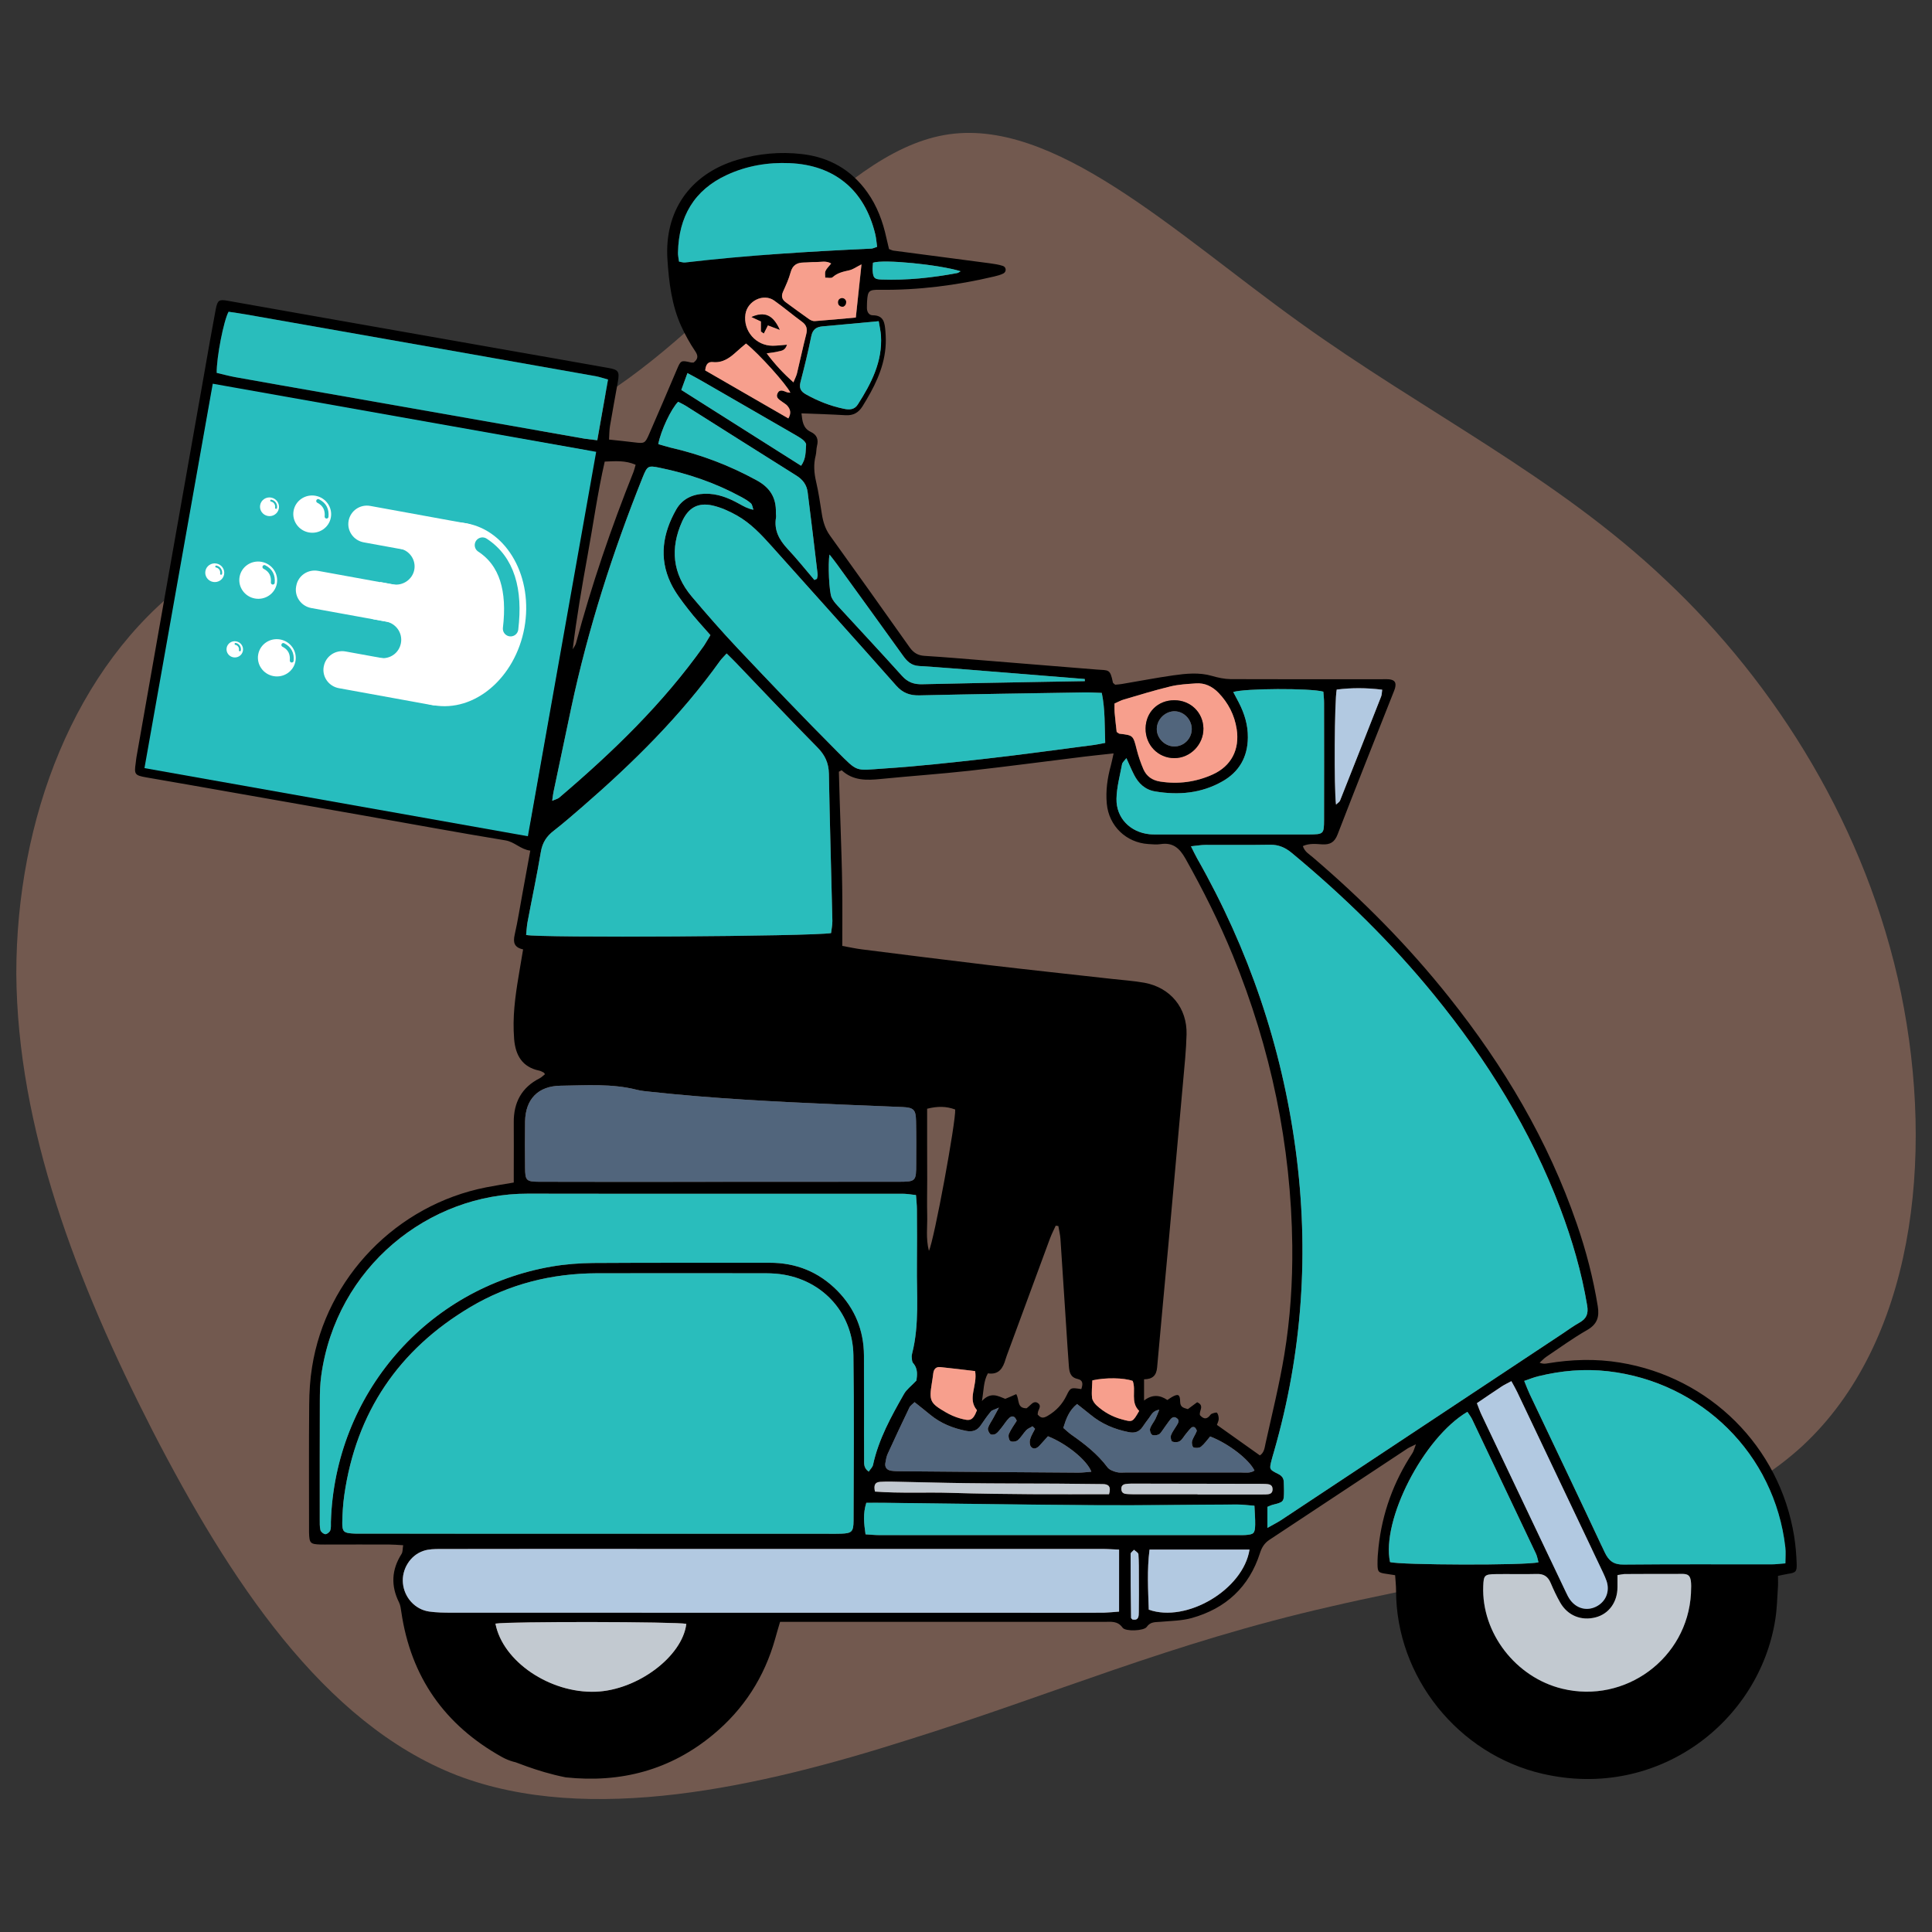 <?xml version="1.0" encoding="utf-8"?>
<!-- Generator: Adobe Illustrator 27.4.0, SVG Export Plug-In . SVG Version: 6.00 Build 0)  -->
<svg version="1.1" id="Layer_1" xmlns="http://www.w3.org/2000/svg" xmlns:xlink="http://www.w3.org/1999/xlink" x="0px" y="0px"
	 viewBox="0 0 250 250" style="enable-background:new 0 0 250 250;" xml:space="preserve">
<rect x="0" y="0" width="250" height="250" fill="#333333" stroke="none"/>
<style type="text/css">
	.st0{opacity:0.35;fill:#E7A184;}
	.st1{fill:#29BDBC;}
	.st2{fill:#B2C9E1;}
	.st3{fill:#51657C;}
	.st4{fill:#C2C9D0;}
	.st5{fill:#F79F8D;}
	.st6{fill:#27BDBE;}
	.st7{fill:#27BDBE;stroke:#27BDBE;stroke-width:0.5;stroke-linecap:round;stroke-miterlimit:10;}
	.st8{fill:#FFFFFF;}
	.st9{fill:#FFFFFF;stroke:#FFFFFF;stroke-width:2.5;stroke-linecap:round;stroke-miterlimit:10;}
	.st10{fill:none;stroke:#27BDBE;stroke-width:0.25;stroke-linecap:round;stroke-miterlimit:10;}
	.st11{fill:none;stroke:#27BDBE;stroke-width:0.5;stroke-linecap:round;stroke-miterlimit:10;}
	.st12{fill:none;stroke:#27BDBE;stroke-width:2;stroke-linecap:round;stroke-miterlimit:10;}
</style>
<path class="st0" d="M168.06,41.64c16.26,11.72,33.25,19.92,47.46,33.4c14.35,13.48,26.07,32.22,30.47,53.46
	c4.39,21.39,1.61,45.26-12.74,58.59c-14.5,13.33-40.43,15.97-61.08,20.8c-20.65,4.69-36.03,11.43-54.78,17.28
	c-18.9,6.01-41.16,11.13-58.3,4.54c-17.28-6.74-29.44-25.34-39.4-44.67c-9.81-19.19-17.43-39.11-17.58-59.03
	c0-19.92,7.47-39.84,22.26-50.83C39.02,64.2,60.84,62.15,78.13,51.16c17.28-11.13,29.88-31.2,44.09-33.69
	C136.28,14.98,151.95,30.07,168.06,41.64z"/>
<g>
	<g>
		<path d="M104.92,55.89c0.8,0.38,1.01,0.98,0.8,1.81c-0.1,0.4-0.07,0.84-0.17,1.24c-0.3,1.15-0.21,2.26,0.06,3.42
			c0.32,1.37,0.52,2.78,0.74,4.17c0.16,1,0.44,1.92,1.04,2.76c3.46,4.82,6.9,9.64,10.32,14.48c0.5,0.7,1.07,1.05,1.94,1.1
			c2.62,0.16,5.23,0.39,7.84,0.6c4.81,0.39,9.62,0.79,14.43,1.17c1.55,0.12,1.73-0.11,2.09,1.68c0.02,0.08,0.14,0.14,0.29,0.28
			c0.24-0.02,0.55-0.04,0.86-0.09c2.22-0.37,4.43-0.8,6.66-1.12c1.66-0.23,3.33-0.41,5,0.07c0.79,0.23,1.62,0.41,2.44,0.42
			c6.56,0.03,13.12,0.01,19.68,0.01c0.26,0,0.53-0.02,0.79,0.01c0.76,0.08,0.98,0.41,0.78,1.17c-0.05,0.2-0.15,0.39-0.22,0.59
			c-2.41,6.1-4.84,12.18-7.2,18.3c-0.39,1.02-0.96,1.36-2,1.3c-0.81-0.05-1.65-0.16-2.5,0.22c0.23,0.74,0.81,1.04,1.26,1.43
			c6.45,5.5,12.38,11.49,17.66,18.13c7.08,8.89,12.82,18.54,16.53,29.33c1.2,3.48,2.12,7.02,2.71,10.65c0.23,1.41-0.08,2.35-1.4,3.1
			c-1.82,1.04-3.52,2.28-5.26,3.45c-0.31,0.21-0.57,0.5-0.86,0.76c0.42,0.18,0.72,0.14,1.01,0.09c3.13-0.52,6.26-0.62,9.4-0.1
			c11.62,1.9,20.64,10.87,22.52,22.45c0.19,1.19,0.29,2.4,0.33,3.6c0.03,1.03-0.13,1.13-1.15,1.29c-0.39,0.06-0.78,0.16-1.27,0.26
			c0,0.58,0.03,1.05-0.01,1.52c-0.09,1.36-0.12,2.73-0.33,4.07c-2.04,13.2-15.12,23.47-30.11,20.02
			c-10.92-2.51-18.97-12.52-18.97-23.72c0-0.66-0.08-1.32-0.12-1.98c-0.49-0.07-0.8-0.12-1.1-0.17c-1.06-0.15-1.17-0.23-1.18-1.26
			c-0.01-0.73,0.05-1.47,0.13-2.2c0.48-4.41,1.95-8.46,4.39-12.17c0.17-0.26,0.24-0.6,0.45-1.14c-0.53,0.27-0.82,0.38-1.08,0.54
			c-5.95,3.93-11.9,7.88-17.86,11.81c-0.66,0.43-1.01,1-1.24,1.73c-1.41,4.4-4.43,7.17-8.82,8.4c-1.29,0.36-2.69,0.37-4.04,0.49
			c-0.67,0.06-1.31-0.04-1.8,0.67c-0.36,0.51-2.74,0.61-3.11,0.1c-0.66-0.93-1.53-0.76-2.39-0.76c-13.33-0.01-26.66,0-39.99,0
			c-0.62,0-1.24,0-1.95,0c-0.24,0.82-0.45,1.51-0.64,2.21c-1.39,4.94-4.05,9.08-8,12.36c-5.55,4.62-11.98,6.3-19.09,5.55
			c-3.98-0.79-6.83-2.18-7.68-2.35c2.07-0.11,10.26-1.82,10.69,1.34c-0.25-0.14-0.5-0.2-0.75-0.22c-2.51-0.2-5.01-0.43-7.52-0.55
			c-1.08-0.06-2.05-0.33-2.99-0.85c-7.42-4.13-11.8-10.36-13.03-18.78c-0.06-0.41-0.11-0.85-0.29-1.22
			c-1.08-2.16-0.98-4.24,0.32-6.28c0.17-0.26,0.13-0.66,0.21-1.13c-0.72-0.04-1.28-0.09-1.85-0.09c-2.57-0.01-5.14,0-7.71,0
			c-0.37,0-0.74,0.01-1.1,0c-1.37-0.04-1.48-0.16-1.52-1.57c0-0.16,0-0.31,0-0.47c0-5.35-0.03-10.71,0.02-16.06
			c0.01-1.62,0.11-3.26,0.37-4.86c1.83-11.59,10.96-20.99,22.54-23.26c1.12-0.22,2.26-0.4,3.56-0.62c0-0.59,0-1.1,0-1.61
			c0-2.05,0.02-4.09,0-6.14c-0.03-2.6,1.01-4.56,3.37-5.75c0.25-0.13,0.45-0.35,0.67-0.52c-0.1-0.13-0.12-0.19-0.16-0.21
			c-0.19-0.09-0.38-0.21-0.58-0.25c-2.22-0.46-3.07-2-3.25-4.07c-0.03-0.37-0.04-0.73-0.06-1.1c-0.09-2.69,0.34-5.33,0.79-7.97
			c0.14-0.82,0.27-1.63,0.43-2.55c-1.17-0.25-1.31-0.91-1.09-1.9c0.41-1.79,0.68-3.6,1.02-5.41c0.33-1.79,0.66-3.59,1-5.47
			c-1.28-0.16-2.02-1.14-3.24-1.33c-6.15-1.01-12.29-2.15-18.43-3.23c-7.48-1.32-14.97-2.64-22.46-3.95
			c-1.86-0.33-3.72-0.64-5.58-0.97c-1.47-0.26-1.56-0.4-1.35-1.84c0.04-0.26,0.05-0.52,0.1-0.78c1.38-7.85,2.76-15.69,4.15-23.54
			c1.54-8.72,3.09-17.45,4.63-26.17c0.48-2.74,0.95-5.47,1.47-8.2c0.24-1.23,0.42-1.34,1.56-1.14c3.61,0.63,7.23,1.28,10.84,1.92
			c8,1.41,16,2.82,24,4.23c4.8,0.85,9.6,1.68,14.4,2.54c1.32,0.23,1.48,0.47,1.24,1.8c-0.34,1.91-0.7,3.82-1.02,5.73
			c-0.09,0.54-0.08,1.11-0.12,1.74c1.2,0.13,2.24,0.23,3.27,0.36c1.3,0.16,1.39,0.15,1.91-1.05c1.22-2.79,2.41-5.58,3.6-8.38
			c0.51-1.19,0.52-1.21,1.85-0.9c0.1,0.02,0.21,0,0.32,0c0.52-0.41,0.65-0.8,0.21-1.45c-0.7-1.03-1.31-2.14-1.83-3.28
			c-1.23-2.71-1.58-5.69-1.77-8.56c-0.42-6.12,2.75-11.05,9.02-12.93c2.76-0.83,5.58-1.08,8.41-0.75c3.5,0.41,6.36,2.02,8.43,4.94
			c1.27,1.78,2.01,3.79,2.47,5.91c0.11,0.5,0.23,1,0.34,1.44c0.27,0.1,0.42,0.18,0.57,0.2c4.16,0.55,8.32,1.09,12.47,1.64
			c0.57,0.08,1.15,0.16,1.69,0.34c0.46,0.15,0.49,0.76,0.06,0.98c-0.37,0.19-0.78,0.29-1.19,0.39c-4.87,1.15-9.8,1.78-14.81,1.72
			c-1.4-0.02-1.54,0.14-1.63,1.49c-0.02,0.26-0.01,0.52-0.02,0.79c-0.02,0.55,0.24,1.02,0.76,1.02c1.45,0,1.54,1.02,1.63,2.03
			c0.06,0.73,0.08,1.47,0.01,2.19c-0.25,2.8-1.52,5.21-2.96,7.54c-0.52,0.84-1.2,1.23-2.21,1.17c-1.82-0.11-3.64-0.16-5.7-0.24
			C103.83,54.48,103.88,55.4,104.92,55.89z M20.05,99.43c5.7,1.28,46.59,8.3,48.17,8.25c0.12-0.39,0.29-0.82,0.37-1.27
			c2.01-11.36,4.01-22.72,6.01-34.08c0.68-3.87,1.37-7.75,2.05-11.62c0.12-0.66,0.17-1.33,0.27-2.05c-0.43-0.16-0.76-0.35-1.1-0.41
			c-16-2.79-31.99-5.68-48.03-8.44c-0.19,0.44-0.37,0.71-0.42,1c-2.82,16.05-5.7,32.09-8.48,48.19
			C19.38,99.18,19.7,99.35,20.05,99.43z M164,197.71c0.74-0.42,1.28-0.69,1.79-1.02c12.12-8.02,24.24-16.06,36.36-24.09
			c0.74-0.49,1.46-1.03,2.24-1.46c0.9-0.51,1.17-1.14,0.99-2.2c-0.72-4.32-1.94-8.49-3.48-12.57c-3.85-10.17-9.51-19.26-16.36-27.66
			c-5.49-6.73-11.68-12.78-18.36-18.32c-0.85-0.71-1.72-1.1-2.84-1.08c-2.78,0.05-5.56,0.01-8.34,0.02c-0.55,0-1.11,0.1-1.89,0.18
			c0.34,0.67,0.55,1.13,0.8,1.57c6.67,11.73,10.94,24.28,12.74,37.64c1.78,13.22,0.9,26.28-2.8,39.13c-0.1,0.35-0.21,0.7-0.3,1.06
			c-0.31,1.21-0.32,1.24,0.81,1.8c0.49,0.24,0.75,0.54,0.76,1.07c0.01,0.37,0.03,0.73,0.03,1.1c-0.01,1.47-0.01,1.48-1.51,1.85
			c-0.2,0.05-0.38,0.15-0.63,0.25C164,195.81,164,196.62,164,197.71z M107.25,198.47c0.52,0,1.05,0.01,1.57-0.01
			c1.4-0.05,1.62-0.24,1.63-1.7c0.02-7.13,0.08-14.27-0.02-21.4c-0.09-5.74-4.35-10.09-10.07-10.55c-0.42-0.03-0.84-0.05-1.26-0.05
			c-7.29,0-14.58-0.02-21.87,0c-5.84,0.02-11.35,1.39-16.38,4.38c-9.27,5.51-14.76,13.62-16.3,24.33c-0.17,1.19-0.24,2.4-0.26,3.6
			c-0.01,1.1,0.21,1.29,1.27,1.36c0.52,0.04,1.05,0.02,1.57,0.02c10.07,0,20.14,0,30.21,0C87.32,198.47,97.28,198.47,107.25,198.47z
			 M108.78,107.32c0.08,2.46,0.17,4.93,0.2,7.4c0.04,2.51,0.01,5.03,0.01,7.68c0.93,0.17,1.74,0.35,2.55,0.45
			c5.46,0.69,10.93,1.38,16.39,2.03c5.31,0.63,10.63,1.19,15.95,1.79c1.41,0.16,2.83,0.25,4.22,0.5c3.36,0.63,5.53,3.26,5.44,6.69
			c-0.05,2.04-0.27,4.08-0.45,6.12c-0.6,6.74-1.21,13.48-1.82,20.21c-0.51,5.59-1.05,11.17-1.54,16.76
			c-0.09,1.04-0.59,1.52-1.69,1.53c0,0.92,0,1.73,0,2.75c1.05-0.82,2.05-0.73,3.02-0.07c0.22-0.15,0.39-0.27,0.56-0.37
			c0.82-0.47,1.08-0.38,1.09,0.59c0.01,0.77,0.51,0.8,1,0.96c0.42-0.31,0.83-0.62,1.2-0.89c1.02,0.44,0.19,1.15,0.37,1.68
			c0.36,0.38,0.73,0.61,1.19,0.14c0.11-0.11,0.19-0.28,0.33-0.33c0.22-0.09,0.61-0.21,0.68-0.13c0.16,0.2,0.22,0.52,0.22,0.8
			c0,0.25-0.14,0.49-0.23,0.77c1.86,1.32,3.69,2.62,5.56,3.95c0.55-0.36,0.61-0.97,0.72-1.5c0.85-3.84,1.8-7.66,2.44-11.53
			c0.77-4.66,1.08-9.38,1.03-14.11c-0.15-13-2.77-25.5-7.68-37.53c-1.77-4.33-3.86-8.49-6.15-12.57c-0.76-1.34-1.62-2.11-3.22-1.86
			c-0.51,0.08-1.05,0.02-1.57-0.01c-2.87-0.18-5.11-2.33-5.38-5.21c-0.16-1.69,0.08-3.35,0.53-4.98c0.12-0.44,0.2-0.88,0.35-1.54
			c-1.36,0.15-2.54,0.27-3.72,0.41c-4.99,0.61-9.98,1.28-14.98,1.84c-3.8,0.42-7.62,0.68-11.43,1.06c-1.81,0.18-3.57,0.25-5.06-1.13
			c-0.12,0.06-0.24,0.13-0.36,0.19C108.61,102.33,108.7,104.82,108.78,107.32z M112.96,189.57c0.72-3.34,2.35-6.27,4.01-9.19
			c0.34-0.6,0.95-1.04,1.61-1.74c0.07-0.62,0.25-1.49-0.44-2.27c-0.15-0.17-0.14-0.49-0.17-0.75c-0.02-0.15,0.02-0.32,0.05-0.47
			c0.96-3.77,0.57-7.62,0.62-11.43c0.03-2.41,0.01-4.83,0-7.24c0-0.56-0.07-1.13-0.12-1.84c-0.65-0.07-1.2-0.17-1.75-0.17
			c-16.16-0.01-32.32,0.02-48.48-0.01c-12.76-0.03-24.79,9.46-26.73,23.56c-0.15,1.09-0.18,2.2-0.18,3.3
			c-0.02,5.09-0.01,10.18-0.01,15.27c0,0.47-0.02,0.96,0.09,1.41c0.06,0.23,0.41,0.51,0.63,0.52c0.22,0.01,0.56-0.27,0.64-0.49
			c0.12-0.33,0.07-0.72,0.08-1.09c0.5-16.51,12.4-30.28,28.62-33.06c1.75-0.3,3.55-0.43,5.32-0.45c7.61-0.05,15.22-0.02,22.83-0.03
			c3.43-0.01,6.37,1.19,8.77,3.62c2.27,2.31,3.42,5.12,3.44,8.37c0.01,2.36,0.01,4.72,0.01,7.08c0,2.1-0.01,4.2,0.01,6.3
			c0.01,0.54-0.13,1.16,0.59,1.67C112.62,190.11,112.9,189.86,112.96,189.57z M93.17,85.52c-5.07,7.09-11.22,13.16-17.78,18.85
			c-1.23,1.06-2.46,2.14-3.74,3.13c-0.92,0.71-1.46,1.53-1.66,2.72c-0.51,3.05-1.16,6.08-1.73,9.12c-0.1,0.55-0.12,1.11-0.18,1.64
			c1.53,0.41,36.98,0.19,39.46-0.24c0.05-0.49,0.18-1.04,0.17-1.58c-0.15-6.35-0.34-12.69-0.45-19.04
			c-0.03-1.41-0.52-2.44-1.52-3.44c-3.54-3.58-6.99-7.25-10.48-10.89c-0.36-0.37-0.73-0.73-1.23-1.23
			C93.65,84.98,93.38,85.23,93.17,85.52z M144.81,200.52c-0.81-0.03-1.53-0.09-2.25-0.09c-19.93,0-39.86,0-59.79,0
			c-8.6,0-17.2-0.01-25.8,0.01c-0.73,0-1.49,0.01-2.17,0.24c-1.73,0.57-2.84,2.41-2.66,4.2c0.18,1.84,1.56,3.38,3.38,3.65
			c0.98,0.14,1.99,0.15,2.98,0.15c25.54,0.01,51.08,0.01,76.62,0.01c2.57,0,5.14,0.01,7.71-0.01c0.62,0,1.24-0.08,1.97-0.13
			C144.81,205.75,144.81,203.21,144.81,200.52z M142.57,89.66c-0.81-0.02-1.59-0.08-2.35-0.06c-7.08,0.11-14.16,0.22-21.24,0.38
			c-1.25,0.03-2.17-0.31-3.01-1.26c-5.35-6.05-10.76-12.05-16.14-18.07c-1.33-1.49-2.71-2.95-4.46-3.94
			c-0.99-0.56-2.07-1.05-3.17-1.3c-1.89-0.42-3.13,0.3-3.93,2.06c-1.57,3.48-1.25,6.76,1.23,9.71c1.93,2.28,3.9,4.54,5.95,6.71
			c4.25,4.5,8.52,8.98,12.89,13.36c2.71,2.71,2.26,2.45,5.97,2.2c4.45-0.29,8.88-0.78,13.31-1.28c4.69-0.53,9.36-1.18,14.04-1.79
			c0.36-0.05,0.72-0.13,1.36-0.25C142.92,93.95,143.02,91.87,142.57,89.66z M197.93,180.37c3.24,6.82,6.5,13.63,9.7,20.47
			c0.54,1.15,1.18,1.64,2.49,1.62c6.34-0.06,12.69-0.03,19.04-0.03c0.56,0,1.13-0.07,1.87-0.13c0-0.77,0.07-1.44-0.01-2.09
			c-1.38-12.02-10.84-21.38-22.94-22.77c-3.07-0.35-6.07-0.08-9.04,0.65c-0.55,0.13-1.07,0.35-1.8,0.6
			C197.53,179.42,197.71,179.9,197.93,180.37z M116.16,152.92c2.36,0,2.39-0.03,2.39-2.36c0.01-1.84,0.02-3.67-0.02-5.51
			c-0.03-1.47-0.3-1.73-1.77-1.8c-2.78-0.12-5.55-0.22-8.33-0.34c-8.12-0.35-16.23-0.76-24.31-1.64c-0.57-0.06-1.15-0.11-1.71-0.25
			c-3.25-0.83-6.57-0.57-9.86-0.53c-2.91,0.03-4.56,1.73-4.61,4.63c-0.03,1.99-0.02,3.98,0,5.98c0.01,1.66,0.16,1.81,1.81,1.82
			c5.77,0.02,11.53,0.01,17.3,0.01c2.1,0,4.19,0,6.29,0C100.96,152.92,108.56,152.92,116.16,152.92z M78.68,49.11
			c-0.63-0.17-1.1-0.34-1.59-0.43c-7.02-1.25-14.05-2.49-21.07-3.73c-8.06-1.42-16.11-2.84-24.17-4.26
			c-0.77-0.14-1.54-0.24-2.27-0.35c-0.63,1.11-1.57,5.93-1.54,7.91c0.74,0.17,1.53,0.39,2.33,0.54c3.92,0.71,7.85,1.39,11.78,2.08
			c11.16,1.96,22.32,3.93,33.47,5.89c0.46,0.08,0.92,0.12,1.68,0.22C77.76,54.28,78.21,51.77,78.68,49.11z M89.02,78.8
			c-0.83-1.07-1.68-2.17-2.25-3.38c-1.54-3.26-1-6.45,0.72-9.48c0.78-1.37,2.09-2,3.68-2.05c1.64-0.05,3.08,0.53,4.47,1.3
			c0.54,0.3,1.07,0.62,1.84,0.77c-0.1-0.29-0.13-0.66-0.33-0.84c-0.38-0.34-0.85-0.6-1.31-0.85c-3.3-1.79-6.81-2.99-10.47-3.74
			c-1.51-0.31-1.61-0.26-2.21,1.22c-3.89,9.7-7.07,19.62-9.25,29.85c-0.77,3.64-1.54,7.28-2.3,10.92c-0.06,0.3-0.09,0.6-0.16,1.1
			c0.41-0.18,0.71-0.24,0.91-0.41c6.92-5.89,13.44-12.18,18.72-19.64c0.3-0.42,0.54-0.87,0.86-1.39
			C90.91,81.02,89.91,79.96,89.02,78.8z M159.59,89.55c0.25,0.47,0.49,0.91,0.72,1.36c0.73,1.42,1.19,2.9,1.17,4.52
			c-0.02,2.54-1.13,4.46-3.31,5.69c-2.71,1.54-5.66,1.8-8.69,1.29c-1.29-0.21-2.16-1.03-2.73-2.16c-0.33-0.65-0.61-1.32-0.99-2.15
			c-0.25,0.34-0.51,0.54-0.56,0.79c-0.28,1.49-0.69,2.98-0.72,4.47c-0.05,2.5,1.79,4.34,4.28,4.59c0.42,0.04,0.84,0.03,1.26,0.03
			c6.34,0,12.69,0,19.03,0c0.1,0,0.21,0,0.31,0c1.93-0.02,1.97-0.04,1.98-1.91c0.01-5.03,0.01-10.06,0-15.1
			c0-0.46-0.06-0.93-0.1-1.47C169.56,89.03,161,89.07,159.59,89.55z M209.3,205.38c0,1.92-1.1,3.45-2.81,3.9
			c-1.86,0.49-3.62-0.21-4.59-1.89c-0.47-0.82-0.87-1.68-1.24-2.55c-0.35-0.83-0.88-1.2-1.81-1.17c-1.78,0.05-3.57-0.01-5.35,0.02
			c-1.4,0.02-1.52,0.16-1.57,1.54c-0.24,6.06,4.2,11.83,10.23,13.29c8.16,1.98,16.19-3.94,16.65-12.32
			c0.16-2.94-0.32-2.51-2.32-2.53c-2.1-0.01-4.2,0-6.3,0.01c-0.25,0-0.51,0.07-0.89,0.12C209.3,204.44,209.3,204.91,209.3,205.38z
			 M88.62,33.97c8.02-0.94,16.08-1.43,24.14-1.8c0.2-0.01,0.39-0.12,0.74-0.23c-0.08-0.57-0.12-1.13-0.25-1.67
			c-1.38-5.67-5.25-8.92-11.08-9.16c-2.8-0.12-5.55,0.34-8.12,1.53c-4.26,1.97-6.22,5.42-6.32,10.03c-0.01,0.36,0.08,0.71,0.14,1.19
			C88.22,33.91,88.42,33.99,88.62,33.97z M179.87,202.13c1.23,0.39,17.58,0.45,19.21,0.03c-0.11-0.38-0.17-0.79-0.34-1.14
			c-2.74-5.79-5.49-11.57-8.24-17.35c-0.15-0.32-0.38-0.6-0.62-0.98C184.16,186.06,178.73,196.74,179.87,202.13z M160.05,194.69
			c-5.92,0.02-11.85,0.12-17.77,0.09c-9.28-0.06-18.56-0.2-27.83-0.31c-0.78-0.01-1.56,0-2.35,0c-0.45,1.42-0.3,2.68-0.1,4.08
			c0.67,0.04,1.23,0.1,1.8,0.1c15.52,0.01,31.04,0,46.56,0c0.26,0,0.53,0.01,0.79-0.01c1.09-0.08,1.24-0.2,1.27-1.33
			c0.02-0.77-0.05-1.55-0.09-2.46C161.49,194.78,160.77,194.68,160.05,194.69z M77.07,218.9c5.4-0.19,11.23-4.55,11.74-8.78
			c-1.2-0.28-23.03-0.33-24.7-0.03C65.05,215,71.17,219.11,77.07,218.9z M194.33,179.4c-1.05,0.69-2.08,1.4-3.22,2.17
			c0.22,0.56,0.38,1.04,0.6,1.5c3.62,7.63,7.25,15.25,10.88,22.88c0.18,0.38,0.36,0.77,0.61,1.1c0.84,1.12,2.16,1.44,3.35,0.84
			c1.25-0.63,1.79-1.96,1.34-3.31c-0.12-0.35-0.27-0.68-0.42-1.01c-3.71-7.82-7.43-15.63-11.15-23.45c-0.2-0.42-0.44-0.82-0.75-1.4
			C195.04,179,194.67,179.18,194.33,179.4z M132.81,185.06c-0.4,0.41-0.68,0.95-1.11,1.31c-0.21,0.18-0.75,0.25-0.96,0.1
			c-0.19-0.13-0.29-0.68-0.18-0.93c0.27-0.61,0.68-1.16,1.01-1.69c-0.23-0.63-0.61-0.71-0.99-0.35c-0.37,0.36-0.64,0.82-0.97,1.23
			c-0.23,0.28-0.45,0.6-0.74,0.8c-0.18,0.12-0.58,0.16-0.71,0.05c-0.19-0.18-0.37-0.56-0.31-0.78c0.13-0.44,0.43-0.83,0.65-1.24
			c0.2-0.35,0.39-0.71,0.77-1.42c-0.57,0.27-0.88,0.32-1.03,0.49c-0.47,0.56-0.89,1.16-1.3,1.77c-0.46,0.7-1.08,0.92-1.89,0.76
			c-1.73-0.34-3.31-0.97-4.68-2.1c-0.64-0.53-1.29-1.04-2.02-1.62c-0.27,0.27-0.55,0.44-0.67,0.7c-0.95,1.98-1.89,3.97-2.8,5.97
			c-0.17,0.37-0.24,0.8-0.31,1.21c-0.09,0.56,0.21,0.91,0.75,0.99c0.41,0.06,0.83,0.07,1.25,0.07c7.65,0.07,15.3,0.13,22.95,0.18
			c0.55,0,1.1-0.07,1.71-0.12c-0.58-1.51-3.21-3.63-5.62-4.59c-0.35,0.38-0.72,0.81-1.1,1.22c-0.32,0.34-0.75,0.54-1.09,0.15
			c-0.18-0.21-0.21-0.68-0.12-0.97c0.13-0.48,0.42-0.91,0.64-1.36c-0.11-0.11-0.23-0.22-0.34-0.34
			C133.35,184.73,133.02,184.84,132.81,185.06z M131.5,180.4c0.44,0.72,0.05,1.85,1.35,1.83c0.13-0.12,0.33-0.27,0.51-0.45
			c0.28-0.28,0.59-0.48,0.96-0.21c0.4,0.29,0.19,0.64,0.04,0.99c-0.06,0.14-0.06,0.3-0.09,0.47c0.39,0.45,0.67,0.55,1.3,0.18
			c1.11-0.66,1.89-1.49,2.45-2.65c0.5-1.05,0.58-1.01,1.9-0.81c0.19-0.58,0.3-1.14-0.5-1.32c-0.94-0.21-1.05-0.92-1.11-1.67
			c-0.13-1.67-0.23-3.34-0.34-5.02c-0.25-3.82-0.49-7.63-0.75-11.45c-0.04-0.55-0.18-1.09-0.27-1.64c-0.11-0.02-0.23-0.03-0.34-0.05
			c-0.25,0.55-0.53,1.09-0.74,1.65c-1.87,5.06-3.73,10.12-5.6,15.18c-0.05,0.15-0.1,0.3-0.15,0.45c-0.33,1.14-0.85,2.05-2.29,1.83
			c-0.58,1.05-0.52,2.14-0.77,3.58c1.16-1.24,2.1-0.63,3.02-0.28C130.58,180.81,131.03,180.61,131.5,180.4z M105.8,74.3
			c-0.42-3.54-0.84-7.08-1.29-10.61c-0.12-0.94-0.61-1.61-1.43-2.13c-4.8-3-9.58-6.05-14.38-9.07c-0.31-0.19-0.64-0.34-0.95-0.5
			c-0.91,0.92-2.23,3.71-2.57,5.48c0.52,0.15,1.05,0.32,1.59,0.45c3.91,0.89,7.61,2.3,11.14,4.23c1.73,0.94,2.54,2.25,2.49,4.16
			c-0.01,0.21,0.05,0.43,0.02,0.63c-0.29,1.65,0.4,2.91,1.49,4.08c1.21,1.29,2.32,2.68,3.47,4.03c0.11-0.05,0.21-0.1,0.32-0.15
			C105.75,74.7,105.83,74.5,105.8,74.3z M155.4,187.21c-0.22,0.17-0.69,0.19-0.96,0.08c-0.16-0.07-0.26-0.57-0.18-0.82
			c0.12-0.44,0.43-0.84,0.59-1.27c0.05-0.12-0.12-0.38-0.25-0.5c-0.08-0.07-0.34-0.06-0.42,0.02c-0.27,0.25-0.49,0.54-0.72,0.82
			c-0.27,0.32-0.47,0.74-0.81,0.95c-0.24,0.16-0.7,0.16-0.97,0.04c-0.15-0.07-0.24-0.58-0.15-0.82c0.16-0.43,0.47-0.81,0.71-1.22
			c0.18-0.31,0.46-0.67,0.05-0.97c-0.48-0.36-0.77,0.05-1.02,0.38c-0.29,0.37-0.54,0.77-0.82,1.15c-0.16,0.21-0.3,0.48-0.52,0.57
			c-0.26,0.11-0.66,0.17-0.86,0.04c-0.19-0.13-0.32-0.57-0.25-0.8c0.14-0.44,0.46-0.81,0.68-1.23c0.17-0.34,0.3-0.7,0.51-1.21
			c-0.85,0.13-1.03,0.68-1.33,1.07c-0.29,0.37-0.56,0.76-0.83,1.15c-0.44,0.65-1.02,0.83-1.78,0.68c-1.84-0.36-3.51-1.06-4.96-2.26
			c-0.56-0.46-1.14-0.9-1.74-1.38c-1.03,0.83-1.41,1.89-1.78,3.09c0.36,0.3,0.69,0.63,1.06,0.89c1.73,1.21,3.37,2.49,4.65,4.2
			c0.24,0.33,0.75,0.52,1.17,0.63c0.39,0.11,0.83,0.05,1.25,0.05c4.93,0,9.87,0.01,14.8,0c0.6,0,1.25,0.13,1.81-0.25
			c-0.69-1.44-3.37-3.51-5.73-4.41C156.17,186.37,155.84,186.86,155.4,187.21z M144.22,92.17c0.08,0.88,0.18,1.75,0.27,2.55
			c0.2,0.13,0.28,0.22,0.37,0.23c1.79,0.2,1.76,0.21,2.23,2.07c0.22,0.86,0.51,1.71,0.86,2.52c0.4,0.92,1.14,1.44,2.17,1.6
			c2.35,0.36,4.61,0.06,6.76-0.9c2.45-1.1,3.55-3.24,3.14-5.88c-0.28-1.82-1.08-3.38-2.35-4.7c-0.81-0.84-1.78-1.31-2.95-1.22
			c-1.09,0.08-2.21,0.14-3.27,0.39c-2.03,0.49-4.04,1.11-6.05,1.7c-0.39,0.11-0.75,0.33-1.19,0.52
			C144.22,91.45,144.19,91.82,144.22,92.17z M106.45,42.23c-0.82,0.07-1.3,0.39-1.48,1.29c-0.4,2-0.89,3.98-1.4,5.95
			c-0.19,0.75,0.05,1.18,0.68,1.54c1.56,0.88,3.2,1.53,4.96,1.89c0.69,0.14,1.34,0.14,1.79-0.57c1.74-2.72,3.2-5.54,2.99-8.9
			c-0.03-0.56-0.17-1.11-0.29-1.86C111.12,41.8,108.79,42.02,106.45,42.23z M148.75,200.51c-0.34,2.65-0.18,5.24-0.1,7.78
			c4.9,1.74,12.24-2.6,13.04-7.78C157.34,200.51,153.12,200.51,148.75,200.51z M127.53,86.83c-2.87-0.23-5.74-0.47-8.62-0.65
			c-0.96-0.06-1.51-0.57-2.02-1.28c-2.84-3.96-5.7-7.9-8.56-11.85c-0.29-0.41-0.61-0.8-0.99-1.29c-0.22,1.2-0.05,4.86,0.27,5.55
			c0.17,0.37,0.44,0.71,0.72,1.01c2.8,3.05,5.63,6.07,8.4,9.15c0.74,0.82,1.55,1.1,2.62,1.07c5.24-0.13,10.48-0.21,15.71-0.31
			c1.77-0.03,3.55-0.06,5.32-0.09c-0.01-0.09-0.02-0.18-0.03-0.27C136.09,87.52,131.81,87.17,127.53,86.83z M109.89,34.98
			c-0.77,0.18-1.51,0.33-2.14,0.89c-0.19,0.17-0.63,0.05-0.96,0.06c0-0.29-0.07-0.62,0.04-0.87c0.14-0.32,0.43-0.58,0.73-0.96
			c-0.67-0.4-1.35-0.18-1.98-0.19c-0.52-0.01-1.05,0.05-1.57,0.06c-0.89,0.01-1.45,0.35-1.7,1.28c-0.23,0.85-0.61,1.67-0.97,2.48
			c-0.26,0.58-0.16,1.01,0.33,1.37c1.01,0.74,2.03,1.49,3.05,2.21c0.2,0.14,0.49,0.26,0.73,0.24c1.76-0.13,3.52-0.3,5.3-0.46
			c0.26-2.4,0.5-4.62,0.74-6.88C110.84,34.53,110.39,34.87,109.89,34.98z M172.97,89.23c-0.29,1.35-0.36,12.83-0.09,14.88
			c0.22-0.21,0.45-0.33,0.52-0.51c1.78-4.48,3.55-8.97,5.31-13.45c0.09-0.23,0.08-0.49,0.14-0.91
			C176.81,88.99,174.88,88.99,172.97,89.23z M88.16,50.46c5.21,3.3,10.33,6.54,15.5,9.81c0.67-0.94,0.57-1.86,0.65-2.72
			c0.02-0.23-0.28-0.54-0.52-0.72c-0.42-0.31-0.89-0.55-1.34-0.82c-3.86-2.23-7.72-4.46-11.59-6.69c-0.54-0.31-1.09-0.6-1.91-1.05
			C88.66,49.1,88.43,49.71,88.16,50.46z M78.25,59.73c-0.92,4.03-1.48,8.11-2.22,12.16c-0.73,4.01-1.42,8.03-1.92,12.13
			c0.14-0.26,0.34-0.5,0.42-0.78c2.02-7.55,4.55-14.93,7.45-22.19c0.09-0.24,0.15-0.49,0.27-0.91
			C80.92,59.56,79.68,59.67,78.25,59.73z M102.02,54.15c0.42-0.72,0.24-1.21-0.15-1.66c-0.17-0.19-0.42-0.31-0.62-0.47
			c-0.36-0.28-0.9-0.52-0.64-1.1c0.28-0.61,0.77-0.33,1.22-0.16c0.13,0.05,0.28,0.04,0.45,0.06c-0.49-1.06-4.07-5.05-5.74-6.36
			c-0.39,0.34-0.82,0.68-1.23,1.06c-0.87,0.8-1.78,1.47-3.06,1.34c-0.55-0.06-0.9,0.19-0.99,1.08
			C94.81,49.99,98.38,52.05,102.02,54.15z M100.63,45.49c-0.39,0.1-0.79,0.13-1.42,0.23c1.07,1.43,2.14,2.58,3.46,3.75
			c0.21-0.52,0.38-0.84,0.46-1.17c0.41-1.68,0.76-3.37,1.19-5.04c0.18-0.7,0.07-1.19-0.54-1.63c-1.22-0.89-2.38-1.88-3.61-2.75
			c-1.37-0.97-3.45,0.05-3.71,1.77c-0.32,2.15,1.36,4.09,3.53,4.08c0.56,0,1.12-0.08,1.85-0.14
			C101.58,45.42,101.05,45.38,100.63,45.49z M119.97,143.47c0,1.51,0,3.01,0,4.51c0,1.57,0.01,3.14,0.01,4.71
			c0,1.52-0.04,3.03,0,4.55c0.04,1.48-0.2,2.98,0.22,4.62c0.68-1.36,3.52-16.86,3.4-18.29
			C122.47,143.14,121.32,143.13,119.97,143.47z M142.7,192.04c-1.99-0.02-3.99-0.05-5.98-0.06c-3.88-0.02-7.77-0.01-11.65-0.06
			c-3.25-0.04-6.5-0.14-9.75-0.2c-0.47-0.01-0.94,0-1.42,0.03c-0.71,0.04-0.85,0.47-0.68,1.26c3.31,0.25,6.66,0.06,9.99,0.17
			c3.41,0.11,6.82,0.14,10.23,0.17c3.34,0.03,6.69,0.01,10.07,0.01C143.81,192.32,143.42,192.05,142.7,192.04z M121.67,176.9
			c-0.57-0.06-0.85,0.29-0.91,0.84c-0.05,0.41-0.11,0.83-0.18,1.24c-0.37,2.28-0.23,2.59,1.79,3.76c0.58,0.34,1.22,0.62,1.86,0.8
			c1.2,0.32,1.62,0.43,2.19-1.06c-1.28-1.5,0.1-3.16-0.24-5.06C124.65,177.24,123.16,177.05,121.67,176.9z M146.57,178.69
			c-1.16-0.41-3.49-0.46-5.22-0.07c-0.02,0.71-0.12,1.48-0.04,2.23c0.03,0.36,0.32,0.76,0.6,1.02c0.93,0.85,2.02,1.46,3.25,1.79
			c1.39,0.38,1.39,0.39,2.25-1.09C146.23,181.43,147.05,179.92,146.57,178.69z M162.67,193.39c0.37,0,0.73,0,1.1-0.01
			c0.42-0.02,0.88-0.04,0.9-0.63c0.02-0.69-0.49-0.7-0.97-0.73c-0.21-0.01-0.42-0.01-0.63-0.01c-5.45-0.01-10.9-0.02-16.35-0.03
			c-0.26,0-0.52,0-0.79,0.02c-0.45,0.03-0.86,0.12-0.83,0.7c0.03,0.58,0.47,0.62,0.9,0.64c0.31,0.02,0.63,0.02,0.94,0.02
			c2.67,0,5.35,0,8.02,0c0,0.01,0,0.02,0,0.03C157.53,193.39,160.1,193.39,162.67,193.39z M112.92,35.03
			c0.07,0.92,0.21,1.11,1.14,1.14c3.31,0.12,6.58-0.23,9.82-0.84c0.14-0.03,0.26-0.14,0.42-0.23c-2.72-0.85-9.96-1.58-11.33-1.11
			C112.94,34.41,112.9,34.72,112.92,35.03z M147.36,208.6c0.02-1.51,0.02-3.02,0.01-4.53c0-0.99,0.01-1.98-0.06-2.96
			c-0.02-0.2-0.37-0.38-0.57-0.57c-0.15,0.18-0.44,0.35-0.44,0.53c-0.01,2.76,0.02,5.51,0.06,8.27c0,0.08,0.13,0.16,0.2,0.24
			C147.37,209.71,147.36,209.12,147.36,208.6z"/>
		<path class="st1" d="M164,194.99c0,0.82,0,1.63,0,2.72c0.74-0.42,1.28-0.69,1.79-1.02c12.12-8.02,24.24-16.06,36.36-24.09
			c0.74-0.49,1.46-1.03,2.24-1.46c0.9-0.51,1.17-1.14,0.99-2.2c-0.72-4.32-1.94-8.49-3.48-12.57c-3.85-10.17-9.51-19.26-16.36-27.66
			c-5.49-6.73-11.68-12.78-18.36-18.32c-0.85-0.71-1.72-1.1-2.84-1.08c-2.78,0.05-5.56,0.01-8.34,0.02c-0.55,0-1.11,0.1-1.89,0.18
			c0.34,0.67,0.55,1.13,0.8,1.57c6.67,11.73,10.94,24.28,12.74,37.64c1.78,13.22,0.9,26.28-2.8,39.13c-0.1,0.35-0.21,0.7-0.3,1.06
			c-0.31,1.21-0.32,1.24,0.81,1.8c0.49,0.24,0.75,0.54,0.76,1.07c0.01,0.37,0.03,0.73,0.03,1.1c-0.01,1.47-0.01,1.48-1.51,1.85
			C164.44,194.79,164.25,194.89,164,194.99z"/>
		<path class="st1" d="M77.35,198.47c9.97,0,19.93,0,29.9,0c0.52,0,1.05,0.01,1.57-0.01c1.4-0.05,1.62-0.24,1.63-1.7
			c0.02-7.13,0.08-14.27-0.02-21.4c-0.09-5.74-4.35-10.09-10.07-10.55c-0.42-0.03-0.84-0.05-1.26-0.05c-7.29,0-14.58-0.02-21.87,0
			c-5.84,0.02-11.35,1.39-16.38,4.38c-9.27,5.51-14.76,13.62-16.3,24.33c-0.17,1.19-0.24,2.4-0.26,3.6
			c-0.01,1.1,0.21,1.29,1.27,1.36c0.52,0.04,1.05,0.02,1.57,0.02C57.21,198.47,67.28,198.47,77.35,198.47z"/>
		<path class="st1" d="M112.42,190.42c0.2-0.31,0.48-0.56,0.55-0.85c0.72-3.34,2.35-6.27,4.01-9.19c0.34-0.6,0.95-1.04,1.61-1.74
			c0.07-0.62,0.25-1.49-0.44-2.27c-0.15-0.17-0.14-0.49-0.17-0.75c-0.02-0.15,0.02-0.32,0.05-0.47c0.96-3.77,0.57-7.62,0.62-11.43
			c0.03-2.41,0.01-4.83,0-7.24c0-0.56-0.07-1.13-0.12-1.84c-0.65-0.07-1.2-0.17-1.75-0.17c-16.16-0.01-32.32,0.02-48.48-0.01
			c-12.76-0.03-24.79,9.46-26.73,23.56c-0.15,1.09-0.18,2.2-0.18,3.3c-0.02,5.09-0.01,10.18-0.01,15.27c0,0.47-0.02,0.96,0.09,1.41
			c0.06,0.23,0.41,0.51,0.63,0.52c0.22,0.01,0.56-0.27,0.64-0.49c0.12-0.33,0.07-0.72,0.08-1.09c0.5-16.51,12.4-30.28,28.62-33.06
			c1.75-0.3,3.55-0.43,5.32-0.45c7.61-0.05,15.22-0.02,22.83-0.03c3.43-0.01,6.37,1.19,8.77,3.62c2.27,2.31,3.42,5.12,3.44,8.37
			c0.01,2.36,0.01,4.72,0.01,7.08c0,2.1-0.01,4.2,0.01,6.3C111.83,189.3,111.7,189.92,112.42,190.42z"/>
		<path class="st1" d="M94.03,84.56c-0.38,0.42-0.65,0.67-0.86,0.96c-5.07,7.09-11.22,13.16-17.78,18.85
			c-1.23,1.06-2.46,2.14-3.74,3.13c-0.92,0.71-1.46,1.53-1.66,2.72c-0.51,3.05-1.16,6.08-1.73,9.12c-0.1,0.55-0.12,1.11-0.18,1.64
			c1.53,0.41,36.98,0.19,39.46-0.24c0.05-0.49,0.18-1.04,0.17-1.58c-0.15-6.35-0.34-12.69-0.45-19.04
			c-0.03-1.41-0.52-2.44-1.52-3.44c-3.54-3.58-6.99-7.25-10.48-10.89C94.91,85.41,94.53,85.06,94.03,84.56z"/>
		<path class="st2" d="M144.81,208.54c0-2.78,0-5.33,0-8.02c-0.81-0.03-1.53-0.09-2.25-0.09c-19.93,0-39.86,0-59.79,0
			c-8.6,0-17.2-0.01-25.8,0.01c-0.73,0-1.49,0.01-2.17,0.24c-1.73,0.57-2.84,2.41-2.66,4.2c0.18,1.84,1.56,3.38,3.38,3.65
			c0.98,0.14,1.99,0.15,2.98,0.15c25.54,0.01,51.08,0.01,76.62,0.01c2.57,0,5.14,0.01,7.71-0.01
			C143.45,208.66,144.07,208.59,144.81,208.54z"/>
		<path class="st1" d="M143.01,96.13c-0.08-2.18,0.01-4.26-0.44-6.47c-0.81-0.02-1.59-0.08-2.35-0.06
			c-7.08,0.11-14.16,0.22-21.24,0.38c-1.25,0.03-2.17-0.31-3.01-1.26c-5.35-6.05-10.76-12.05-16.14-18.07
			c-1.33-1.49-2.71-2.95-4.46-3.94c-0.99-0.56-2.07-1.05-3.17-1.3c-1.89-0.42-3.13,0.3-3.93,2.06c-1.57,3.48-1.25,6.76,1.23,9.71
			c1.93,2.28,3.9,4.54,5.95,6.71c4.25,4.5,8.52,8.98,12.89,13.36c2.71,2.71,2.26,2.45,5.97,2.2c4.45-0.29,8.88-0.78,13.31-1.28
			c4.69-0.53,9.36-1.18,14.04-1.79C142.01,96.34,142.36,96.25,143.01,96.13z"/>
		<path class="st1" d="M197.23,178.69c0.3,0.73,0.48,1.21,0.7,1.68c3.24,6.82,6.5,13.63,9.7,20.47c0.54,1.15,1.18,1.64,2.49,1.62
			c6.34-0.06,12.69-0.03,19.04-0.03c0.56,0,1.13-0.07,1.87-0.13c0-0.77,0.07-1.44-0.01-2.09c-1.38-12.02-10.84-21.38-22.94-22.77
			c-3.07-0.35-6.07-0.08-9.04,0.65C198.49,178.22,197.96,178.44,197.23,178.69z"/>
		<path class="st3" d="M93.36,152.92c7.6,0,15.2,0,22.81,0c2.36,0,2.39-0.03,2.39-2.36c0.01-1.84,0.02-3.67-0.02-5.51
			c-0.03-1.47-0.3-1.73-1.77-1.8c-2.78-0.12-5.55-0.22-8.33-0.34c-8.12-0.35-16.23-0.76-24.31-1.64c-0.57-0.06-1.15-0.11-1.71-0.25
			c-3.25-0.83-6.57-0.57-9.86-0.53c-2.91,0.03-4.56,1.73-4.61,4.63c-0.03,1.99-0.02,3.98,0,5.98c0.01,1.66,0.16,1.81,1.81,1.82
			c5.77,0.02,11.53,0.01,17.3,0.01C89.16,152.92,91.26,152.92,93.36,152.92z"/>
		<path class="st1" d="M77.28,56.96c0.48-2.69,0.92-5.19,1.4-7.85c-0.63-0.17-1.1-0.34-1.59-0.43c-7.02-1.25-14.05-2.49-21.07-3.73
			c-8.06-1.42-16.11-2.84-24.17-4.26c-0.77-0.14-1.54-0.24-2.27-0.35c-0.63,1.11-1.57,5.93-1.54,7.91c0.74,0.17,1.53,0.39,2.33,0.54
			c3.92,0.71,7.85,1.39,11.78,2.08c11.16,1.96,22.32,3.93,33.47,5.89C76.06,56.82,76.53,56.86,77.28,56.96z"/>
		<path class="st1" d="M91.92,82.19c-1-1.16-2.01-2.23-2.89-3.39c-0.83-1.07-1.68-2.17-2.25-3.38c-1.54-3.26-1-6.45,0.72-9.48
			c0.78-1.37,2.09-2,3.68-2.05c1.64-0.05,3.08,0.53,4.47,1.3c0.54,0.3,1.07,0.62,1.84,0.77c-0.1-0.29-0.13-0.66-0.33-0.84
			c-0.38-0.34-0.85-0.6-1.31-0.85c-3.3-1.79-6.81-2.99-10.47-3.74c-1.51-0.31-1.61-0.26-2.21,1.22c-3.89,9.7-7.07,19.62-9.25,29.85
			c-0.77,3.64-1.54,7.28-2.3,10.92c-0.06,0.3-0.09,0.6-0.16,1.1c0.41-0.18,0.71-0.24,0.91-0.41c6.92-5.89,13.44-12.18,18.72-19.64
			C91.35,83.16,91.6,82.71,91.92,82.19z"/>
		<path class="st1" d="M171.24,89.5c-1.69-0.47-10.25-0.43-11.66,0.05c0.25,0.47,0.49,0.91,0.72,1.36c0.73,1.42,1.19,2.9,1.17,4.52
			c-0.02,2.54-1.13,4.46-3.31,5.69c-2.71,1.54-5.66,1.8-8.69,1.29c-1.29-0.21-2.16-1.03-2.73-2.16c-0.33-0.65-0.61-1.32-0.99-2.15
			c-0.25,0.34-0.51,0.54-0.56,0.79c-0.28,1.49-0.69,2.98-0.72,4.47c-0.05,2.5,1.79,4.34,4.28,4.59c0.42,0.04,0.84,0.03,1.26,0.03
			c6.34,0,12.69,0,19.03,0c0.1,0,0.21,0,0.31,0c1.93-0.02,1.97-0.04,1.98-1.91c0.01-5.03,0.01-10.06,0-15.1
			C171.34,90.51,171.28,90.05,171.24,89.5z"/>
		<path class="st4" d="M209.3,203.82c0,0.62,0,1.09,0,1.56c0,1.92-1.1,3.45-2.81,3.9c-1.86,0.49-3.62-0.21-4.59-1.89
			c-0.47-0.82-0.87-1.68-1.24-2.55c-0.35-0.83-0.88-1.2-1.81-1.17c-1.78,0.05-3.57-0.01-5.35,0.02c-1.4,0.02-1.52,0.16-1.57,1.54
			c-0.24,6.06,4.2,11.83,10.23,13.29c8.16,1.98,16.19-3.94,16.65-12.32c0.16-2.94-0.32-2.51-2.32-2.53c-2.1-0.01-4.2,0-6.3,0.01
			C209.94,203.7,209.68,203.76,209.3,203.82z"/>
		<path class="st1" d="M87.86,33.85c0.35,0.06,0.56,0.14,0.76,0.12c8.02-0.94,16.08-1.43,24.14-1.8c0.2-0.01,0.39-0.12,0.74-0.23
			c-0.08-0.57-0.12-1.13-0.25-1.67c-1.38-5.67-5.25-8.92-11.08-9.16c-2.8-0.12-5.55,0.34-8.12,1.53c-4.26,1.97-6.22,5.42-6.32,10.03
			C87.71,33.02,87.8,33.37,87.86,33.85z"/>
		<path class="st1" d="M189.88,182.69c-5.72,3.38-11.15,14.06-10.01,19.44c1.23,0.39,17.58,0.45,19.21,0.03
			c-0.11-0.38-0.17-0.79-0.34-1.14c-2.74-5.79-5.49-11.57-8.24-17.35C190.35,183.35,190.12,183.06,189.88,182.69z"/>
		<path class="st1" d="M162.32,194.84c-0.84-0.06-1.55-0.16-2.27-0.16c-5.92,0.02-11.85,0.12-17.77,0.09
			c-9.28-0.06-18.56-0.2-27.83-0.31c-0.78-0.01-1.56,0-2.35,0c-0.45,1.42-0.3,2.68-0.1,4.08c0.67,0.04,1.23,0.1,1.8,0.1
			c15.52,0.01,31.04,0,46.56,0c0.26,0,0.53,0.01,0.79-0.01c1.09-0.08,1.24-0.2,1.27-1.33C162.43,196.53,162.36,195.76,162.32,194.84
			z"/>
		<path class="st4" d="M64.11,210.1c0.95,4.91,7.06,9.02,12.96,8.81c5.4-0.19,11.23-4.55,11.74-8.78
			C87.61,209.84,65.78,209.8,64.11,210.1z"/>
		<path class="st2" d="M195.57,178.72c-0.53,0.29-0.9,0.46-1.24,0.68c-1.05,0.69-2.08,1.4-3.22,2.17c0.22,0.56,0.38,1.04,0.6,1.5
			c3.62,7.63,7.25,15.25,10.88,22.88c0.18,0.38,0.36,0.77,0.61,1.1c0.84,1.12,2.16,1.44,3.35,0.84c1.25-0.63,1.79-1.96,1.34-3.31
			c-0.12-0.35-0.27-0.68-0.42-1.01c-3.71-7.82-7.43-15.63-11.15-23.45C196.12,179.69,195.88,179.29,195.57,178.72z"/>
		<path class="st3" d="M133.62,184.57c-0.28,0.16-0.6,0.27-0.82,0.49c-0.4,0.41-0.68,0.95-1.11,1.31c-0.21,0.18-0.75,0.25-0.96,0.1
			c-0.19-0.13-0.29-0.68-0.18-0.93c0.27-0.61,0.68-1.16,1.01-1.69c-0.23-0.63-0.61-0.71-0.99-0.35c-0.37,0.36-0.64,0.82-0.97,1.23
			c-0.23,0.28-0.45,0.6-0.74,0.8c-0.18,0.12-0.58,0.16-0.71,0.05c-0.19-0.18-0.37-0.56-0.31-0.78c0.13-0.44,0.43-0.83,0.65-1.24
			c0.2-0.35,0.39-0.71,0.77-1.42c-0.57,0.27-0.88,0.32-1.03,0.49c-0.47,0.56-0.89,1.16-1.3,1.77c-0.46,0.7-1.08,0.92-1.89,0.76
			c-1.73-0.34-3.31-0.97-4.68-2.1c-0.64-0.53-1.29-1.04-2.02-1.62c-0.27,0.27-0.55,0.44-0.67,0.7c-0.95,1.98-1.89,3.97-2.8,5.97
			c-0.17,0.37-0.24,0.8-0.31,1.21c-0.09,0.56,0.21,0.91,0.75,0.99c0.41,0.06,0.83,0.07,1.25,0.07c7.65,0.07,15.3,0.13,22.95,0.18
			c0.55,0,1.1-0.07,1.71-0.12c-0.58-1.51-3.21-3.63-5.62-4.59c-0.35,0.38-0.72,0.81-1.1,1.22c-0.32,0.34-0.75,0.54-1.09,0.15
			c-0.18-0.21-0.21-0.68-0.12-0.97c0.13-0.48,0.42-0.91,0.64-1.36C133.85,184.79,133.74,184.68,133.62,184.57z"/>
		<path class="st1" d="M105.72,74.9c0.03-0.2,0.1-0.41,0.08-0.6c-0.42-3.54-0.84-7.08-1.29-10.61c-0.12-0.94-0.61-1.61-1.43-2.13
			c-4.8-3-9.58-6.05-14.38-9.07c-0.31-0.19-0.64-0.34-0.95-0.5c-0.91,0.92-2.23,3.71-2.57,5.48c0.52,0.15,1.05,0.32,1.59,0.45
			c3.91,0.89,7.61,2.3,11.14,4.23c1.73,0.94,2.54,2.25,2.49,4.16c-0.01,0.21,0.05,0.43,0.02,0.63c-0.29,1.65,0.4,2.91,1.49,4.08
			c1.21,1.29,2.32,2.68,3.47,4.03C105.51,75,105.62,74.95,105.72,74.9z"/>
		<path class="st3" d="M156.59,185.88c-0.42,0.49-0.75,0.98-1.19,1.33c-0.22,0.17-0.69,0.19-0.96,0.08
			c-0.16-0.07-0.26-0.57-0.18-0.82c0.12-0.44,0.43-0.84,0.59-1.27c0.05-0.12-0.12-0.38-0.25-0.5c-0.08-0.07-0.34-0.06-0.42,0.02
			c-0.27,0.25-0.49,0.54-0.72,0.82c-0.27,0.32-0.47,0.74-0.81,0.95c-0.24,0.16-0.7,0.16-0.97,0.04c-0.15-0.07-0.24-0.58-0.15-0.82
			c0.16-0.43,0.47-0.81,0.71-1.22c0.18-0.31,0.46-0.67,0.05-0.97c-0.48-0.36-0.77,0.05-1.02,0.38c-0.29,0.37-0.54,0.77-0.82,1.15
			c-0.16,0.21-0.3,0.48-0.52,0.57c-0.26,0.11-0.66,0.17-0.86,0.04c-0.19-0.13-0.32-0.57-0.25-0.8c0.14-0.44,0.46-0.81,0.68-1.23
			c0.17-0.34,0.3-0.7,0.51-1.21c-0.85,0.13-1.03,0.68-1.33,1.07c-0.29,0.37-0.56,0.76-0.83,1.15c-0.44,0.65-1.02,0.83-1.78,0.68
			c-1.84-0.36-3.51-1.06-4.96-2.26c-0.56-0.46-1.14-0.9-1.74-1.38c-1.03,0.83-1.41,1.89-1.78,3.09c0.36,0.3,0.69,0.63,1.06,0.89
			c1.73,1.21,3.37,2.49,4.65,4.2c0.24,0.33,0.75,0.52,1.17,0.63c0.39,0.11,0.83,0.05,1.25,0.05c4.93,0,9.87,0.01,14.8,0
			c0.6,0,1.25,0.13,1.81-0.25C161.62,188.85,158.95,186.78,156.59,185.88z"/>
		<path class="st5" d="M145.41,90.52c2.01-0.59,4.01-1.21,6.05-1.7c1.06-0.26,2.17-0.31,3.27-0.39c1.17-0.09,2.14,0.39,2.95,1.22
			c1.27,1.32,2.07,2.88,2.35,4.7c0.4,2.64-0.7,4.79-3.14,5.88c-2.15,0.96-4.41,1.27-6.76,0.9c-1.03-0.16-1.77-0.68-2.17-1.6
			c-0.35-0.81-0.64-1.66-0.86-2.52c-0.47-1.86-0.45-1.86-2.23-2.07c-0.09-0.01-0.17-0.1-0.37-0.23c-0.09-0.79-0.19-1.67-0.27-2.55
			c-0.03-0.36-0.01-0.72-0.01-1.13C144.66,90.85,145.02,90.63,145.41,90.52z M148.24,94.25c-0.03,2.15,1.62,3.85,3.72,3.85
			c2.07,0,3.79-1.77,3.76-3.85c-0.03-2.06-1.66-3.63-3.76-3.64C149.84,90.6,148.27,92.14,148.24,94.25z"/>
		<path class="st6" d="M113.71,41.56c-2.58,0.24-4.92,0.47-7.25,0.67c-0.82,0.07-1.3,0.39-1.48,1.29c-0.4,2-0.89,3.98-1.4,5.95
			c-0.19,0.75,0.05,1.18,0.68,1.54c1.56,0.88,3.2,1.53,4.96,1.89c0.69,0.14,1.34,0.14,1.79-0.57c1.74-2.72,3.2-5.54,2.99-8.9
			C113.96,42.86,113.83,42.31,113.71,41.56z"/>
		<path class="st2" d="M161.69,200.51c-4.35,0-8.57,0-12.94,0c-0.34,2.65-0.18,5.24-0.1,7.78
			C153.54,210.03,160.88,205.69,161.69,200.51z"/>
		<path class="st1" d="M140.37,87.86c-4.28-0.34-8.56-0.69-12.84-1.03c-2.87-0.23-5.74-0.47-8.62-0.65
			c-0.96-0.06-1.51-0.57-2.02-1.28c-2.84-3.96-5.7-7.9-8.56-11.85c-0.29-0.41-0.61-0.8-0.99-1.29c-0.22,1.2-0.05,4.86,0.27,5.55
			c0.17,0.37,0.44,0.71,0.72,1.01c2.8,3.05,5.63,6.07,8.4,9.15c0.74,0.82,1.55,1.1,2.62,1.07c5.24-0.13,10.48-0.21,15.71-0.31
			c1.77-0.03,3.55-0.06,5.32-0.09C140.38,88.04,140.38,87.95,140.37,87.86z"/>
		<path class="st5" d="M110.74,41.09c-1.78,0.16-3.54,0.33-5.3,0.46c-0.24,0.02-0.52-0.1-0.73-0.24c-1.03-0.72-2.04-1.46-3.05-2.21
			c-0.49-0.36-0.59-0.8-0.33-1.37c0.37-0.81,0.74-1.63,0.97-2.48c0.25-0.93,0.81-1.27,1.7-1.28c0.52,0,1.05-0.07,1.57-0.06
			c0.64,0.01,1.32-0.21,1.98,0.19c-0.3,0.38-0.59,0.64-0.73,0.96c-0.11,0.25-0.03,0.58-0.04,0.87c0.33-0.01,0.78,0.11,0.96-0.06
			c0.62-0.56,1.36-0.72,2.14-0.89c0.5-0.11,0.95-0.45,1.59-0.77C111.23,36.47,110.99,38.69,110.74,41.09z M108.53,39.35
			c0.06,0.17,0.36,0.3,0.57,0.33c0.08,0.01,0.32-0.31,0.29-0.44c-0.05-0.2-0.26-0.35-0.52-0.66
			C108.69,38.95,108.47,39.19,108.53,39.35z"/>
		<path class="st2" d="M178.86,89.25c-2.05-0.26-3.99-0.26-5.89-0.02c-0.29,1.35-0.36,12.83-0.09,14.88
			c0.22-0.21,0.45-0.33,0.52-0.51c1.78-4.48,3.55-8.97,5.31-13.45C178.81,89.93,178.8,89.67,178.86,89.25z"/>
		<path class="st1" d="M88.96,48.28c-0.3,0.82-0.52,1.43-0.8,2.18c5.21,3.3,10.33,6.54,15.5,9.81c0.67-0.94,0.57-1.86,0.65-2.72
			c0.02-0.23-0.28-0.54-0.52-0.72c-0.42-0.31-0.89-0.55-1.34-0.82c-3.86-2.23-7.72-4.46-11.59-6.69
			C90.33,49.01,89.78,48.72,88.96,48.28z"/>
		<path class="st5" d="M91.25,47.93c3.56,2.06,7.13,4.12,10.76,6.21c0.42-0.72,0.24-1.21-0.15-1.66c-0.17-0.19-0.42-0.31-0.62-0.47
			c-0.36-0.28-0.9-0.52-0.64-1.1c0.28-0.61,0.77-0.33,1.22-0.16c0.13,0.05,0.28,0.04,0.45,0.06c-0.49-1.06-4.07-5.05-5.74-6.36
			c-0.39,0.34-0.82,0.68-1.23,1.06c-0.87,0.8-1.78,1.47-3.06,1.34C91.69,46.8,91.34,47.05,91.25,47.93z"/>
		<path class="st5" d="M99.99,44.74c-2.17,0.01-3.85-1.93-3.53-4.08c0.25-1.72,2.33-2.74,3.71-1.77c1.23,0.87,2.39,1.86,3.61,2.75
			c0.6,0.44,0.72,0.93,0.54,1.63c-0.43,1.67-0.78,3.36-1.19,5.04c-0.08,0.33-0.25,0.65-0.46,1.17c-1.31-1.17-2.38-2.32-3.46-3.75
			c0.63-0.1,1.04-0.13,1.42-0.23c0.42-0.11,0.96-0.07,1.21-0.89C101.11,44.66,100.55,44.74,99.99,44.74z M97.25,41.02
			c0.49,0.22,0.86,0.4,1.23,0.57c0,0.44,0,0.87,0,1.3c0.12,0.08,0.23,0.17,0.35,0.25c0.18-0.36,0.36-0.72,0.53-1.05
			c0.54,0.2,0.95,0.36,1.53,0.58C100.03,40.75,98.94,40.27,97.25,41.02z"/>
		<path class="st4" d="M143.51,193.35c0.3-1.02-0.09-1.3-0.81-1.31c-1.99-0.02-3.99-0.05-5.98-0.06c-3.88-0.02-7.77-0.01-11.65-0.06
			c-3.25-0.04-6.5-0.14-9.75-0.2c-0.47-0.01-0.94,0-1.42,0.03c-0.71,0.04-0.85,0.47-0.68,1.26c3.31,0.25,6.66,0.06,9.99,0.17
			c3.41,0.11,6.82,0.14,10.23,0.17C136.78,193.37,140.13,193.35,143.51,193.35z"/>
		<path class="st5" d="M126.18,177.42c-1.53-0.18-3.02-0.37-4.51-0.52c-0.57-0.06-0.85,0.29-0.91,0.84
			c-0.05,0.41-0.11,0.83-0.18,1.24c-0.37,2.28-0.23,2.59,1.79,3.76c0.58,0.34,1.22,0.62,1.86,0.8c1.2,0.32,1.62,0.43,2.19-1.06
			C125.13,180.98,126.51,179.31,126.18,177.42z"/>
		<path class="st5" d="M147.41,182.57c-1.18-1.14-0.36-2.65-0.84-3.88c-1.16-0.41-3.49-0.46-5.22-0.07
			c-0.02,0.71-0.12,1.48-0.04,2.23c0.03,0.36,0.32,0.76,0.6,1.02c0.93,0.85,2.02,1.46,3.25,1.79
			C146.55,184.04,146.55,184.06,147.41,182.57z"/>
		<path class="st4" d="M154.97,193.39c2.57,0,5.14,0,7.7,0c0.37,0,0.73,0,1.1-0.01c0.42-0.02,0.88-0.04,0.9-0.63
			c0.02-0.69-0.49-0.7-0.97-0.73c-0.21-0.01-0.42-0.01-0.63-0.01c-5.45-0.01-10.9-0.02-16.35-0.03c-0.26,0-0.52,0-0.79,0.02
			c-0.45,0.03-0.86,0.12-0.83,0.7c0.03,0.58,0.47,0.62,0.9,0.64c0.31,0.02,0.63,0.02,0.94,0.02c2.67,0,5.35,0,8.02,0
			C154.97,193.37,154.97,193.38,154.97,193.39z"/>
		<path class="st1" d="M112.96,34c-0.02,0.41-0.07,0.73-0.04,1.03c0.07,0.92,0.21,1.11,1.14,1.14c3.31,0.12,6.58-0.23,9.82-0.84
			c0.14-0.03,0.26-0.14,0.42-0.23C121.57,34.25,114.34,33.52,112.96,34z"/>
		<path class="st2" d="M146.55,209.57c0.82,0.14,0.8-0.45,0.81-0.97c0.02-1.51,0.02-3.02,0.01-4.53c0-0.99,0.01-1.98-0.06-2.96
			c-0.02-0.2-0.37-0.38-0.57-0.57c-0.15,0.18-0.44,0.35-0.44,0.53c-0.01,2.76,0.02,5.51,0.06,8.27
			C146.35,209.41,146.48,209.48,146.55,209.57z"/>
		<path d="M155.72,94.25c0.03,2.09-1.69,3.85-3.76,3.85c-2.1,0-3.75-1.7-3.72-3.85c0.03-2.11,1.6-3.64,3.72-3.64
			C154.06,90.61,155.68,92.19,155.72,94.25z M151.94,96.59c1.2,0.01,2.2-0.93,2.27-2.13c0.07-1.25-0.93-2.37-2.15-2.42
			c-1.22-0.05-2.32,0.99-2.37,2.23C149.64,95.49,150.7,96.58,151.94,96.59z"/>
		<path d="M108.87,38.58c-0.51,0.11-0.45,0.63-0.39,0.78c0.06,0.17,0.32,0.38,0.62,0.32c0.15-0.03,0.38-0.21,0.39-0.55
			C109.54,38.91,109.29,38.51,108.87,38.58z"/>
		<path d="M100.89,42.67c-0.86-1.91-1.95-2.39-3.64-1.65c0.49,0.22,0.86,0.4,1.23,0.57c0,0.44,0,0.87,0,1.3
			c0.12,0.08,0.23,0.17,0.35,0.25c0.18-0.36,0.36-0.72,0.53-1.05C99.9,42.29,100.31,42.45,100.89,42.67z"/>
		<path class="st3" d="M149.69,94.26c-0.05,1.22,1.01,2.31,2.25,2.33c1.2,0.01,2.2-0.93,2.27-2.13c0.07-1.25-0.93-2.37-2.15-2.42
			C150.84,91.99,149.73,93.02,149.69,94.26z"/>
	</g>
	
		<rect x="22.98" y="53.89" transform="matrix(0.985 0.175 -0.175 0.985 14.529 -7.162)" class="st7" width="49.87" height="50"/>
	<g>
		<path class="st8" d="M66.54,72.4c-1.36-2.45-3.53-4.21-6.2-4.69c-2.67-0.48-5.32,0.39-7.45,2.21c-0.39,0.33-0.75,0.69-1.1,1.07
			c1.24,0.29,2.05,1.48,1.82,2.73s-1.48,2.13-2.78,1.89l-1.62-0.3c-0.28,0.77-0.5,1.57-0.66,2.41c-0.15,0.84-0.23,1.62-0.24,2.41
			l1.61,0.29c1.32,0.24,2.2,1.49,1.96,2.79c-0.24,1.3-1.41,2.1-2.68,1.94c0.19,0.49,0.41,0.96,0.66,1.41
			c1.36,2.45,3.53,4.21,6.2,4.69c5.33,0.97,10.61-3.52,11.8-10.02C68.44,77.99,67.9,74.85,66.54,72.4L66.54,72.4z"/>
		<path class="st8" d="M50.31,77.12"/>
		<path class="st8" d="M47.93,65.47l12.46,2.27c1.32,0.24,2.2,1.49,1.96,2.79l0,0c-0.24,1.3-1.5,2.16-2.82,1.92l-12.46-2.27
			c-1.32-0.24-2.2-1.49-1.96-2.79l0,0C45.35,66.08,46.61,65.22,47.93,65.47z"/>
		<path class="st8" d="M41.16,73.87l15.02,2.73c1.32,0.24,2.2,1.49,1.96,2.79l-0.02,0.1c-0.24,1.3-1.5,2.16-2.82,1.92l-15.02-2.73
			c-1.32-0.24-2.2-1.49-1.96-2.79l0.02-0.1C38.58,74.49,39.84,73.63,41.16,73.87z"/>
		<path class="st8" d="M44.72,84.3l12.05,2.19c1.32,0.24,2.2,1.49,1.96,2.79l-0.01,0.04c-0.24,1.3-1.5,2.16-2.82,1.92l-12.05-2.19
			c-1.32-0.24-2.2-1.49-1.96-2.79l0.01-0.04C42.14,84.92,43.4,84.06,44.72,84.3z"/>
		
			<ellipse transform="matrix(0.179 -0.984 0.984 0.179 -32.304 94.359)" class="st8" cx="40.39" cy="66.54" rx="2.41" ry="2.45"/>
		<path class="st9" d="M42.28,67.04"/>
		<path class="st9" d="M40.56,64.59"/>
		<ellipse transform="matrix(0.179 -0.984 0.984 0.179 -46.445 94.51)" class="st8" cx="33.41" cy="75.08" rx="2.41" ry="2.45"/>
		
			<ellipse transform="matrix(0.179 -0.984 0.984 0.179 -54.355 105.117)" class="st8" cx="35.81" cy="85.13" rx="2.41" ry="2.45"/>
		
			<ellipse transform="matrix(0.179 -0.984 0.984 0.179 -35.899 88.15)" class="st8" cx="34.87" cy="65.58" rx="1.21" ry="1.23"/>
		
			<ellipse transform="matrix(0.179 -0.984 0.984 0.179 -50.108 88.181)" class="st8" cx="27.78" cy="74.11" rx="1.21" ry="1.23"/>
		
			<ellipse transform="matrix(0.179 -0.984 0.984 0.179 -57.741 98.867)" class="st8" cx="30.37" cy="84.03" rx="1.05" ry="1.07"/>
		<path class="st9" d="M35.34,75.53"/>
		<path class="st9" d="M33.88,73.24"/>
		<path class="st9" d="M42.24,66.96"/>
		<path class="st9" d="M40.78,64.66"/>
		<path class="st9" d="M64.02,86.8"/>
		<path class="st9" d="M55.78,72.33"/>
	</g>
	<g>
		<path class="st10" d="M35.09,64.78c0.43,0.08,0.71,0.5,0.63,0.94"/>
		<path class="st10" d="M27.98,73.31c0.43,0.08,0.71,0.5,0.63,0.94"/>
		<path class="st11" d="M36.66,83.46c0.85,0.43,1.17,1.13,1.09,2.02"/>
		<path class="st10" d="M30.48,83.32c0.38,0.07,0.63,0.44,0.56,0.83"/>
		<path class="st11" d="M34.21,73.37c0.85,0.43,1.17,1.13,1.09,2.02"/>
		<path class="st11" d="M41.17,64.83c0.85,0.43,1.17,1.13,1.09,2.02"/>
		<path class="st12" d="M62.43,70.54c3.2,2.09,4.23,5.84,3.64,10.81"/>
	</g>
</g>
</svg>
